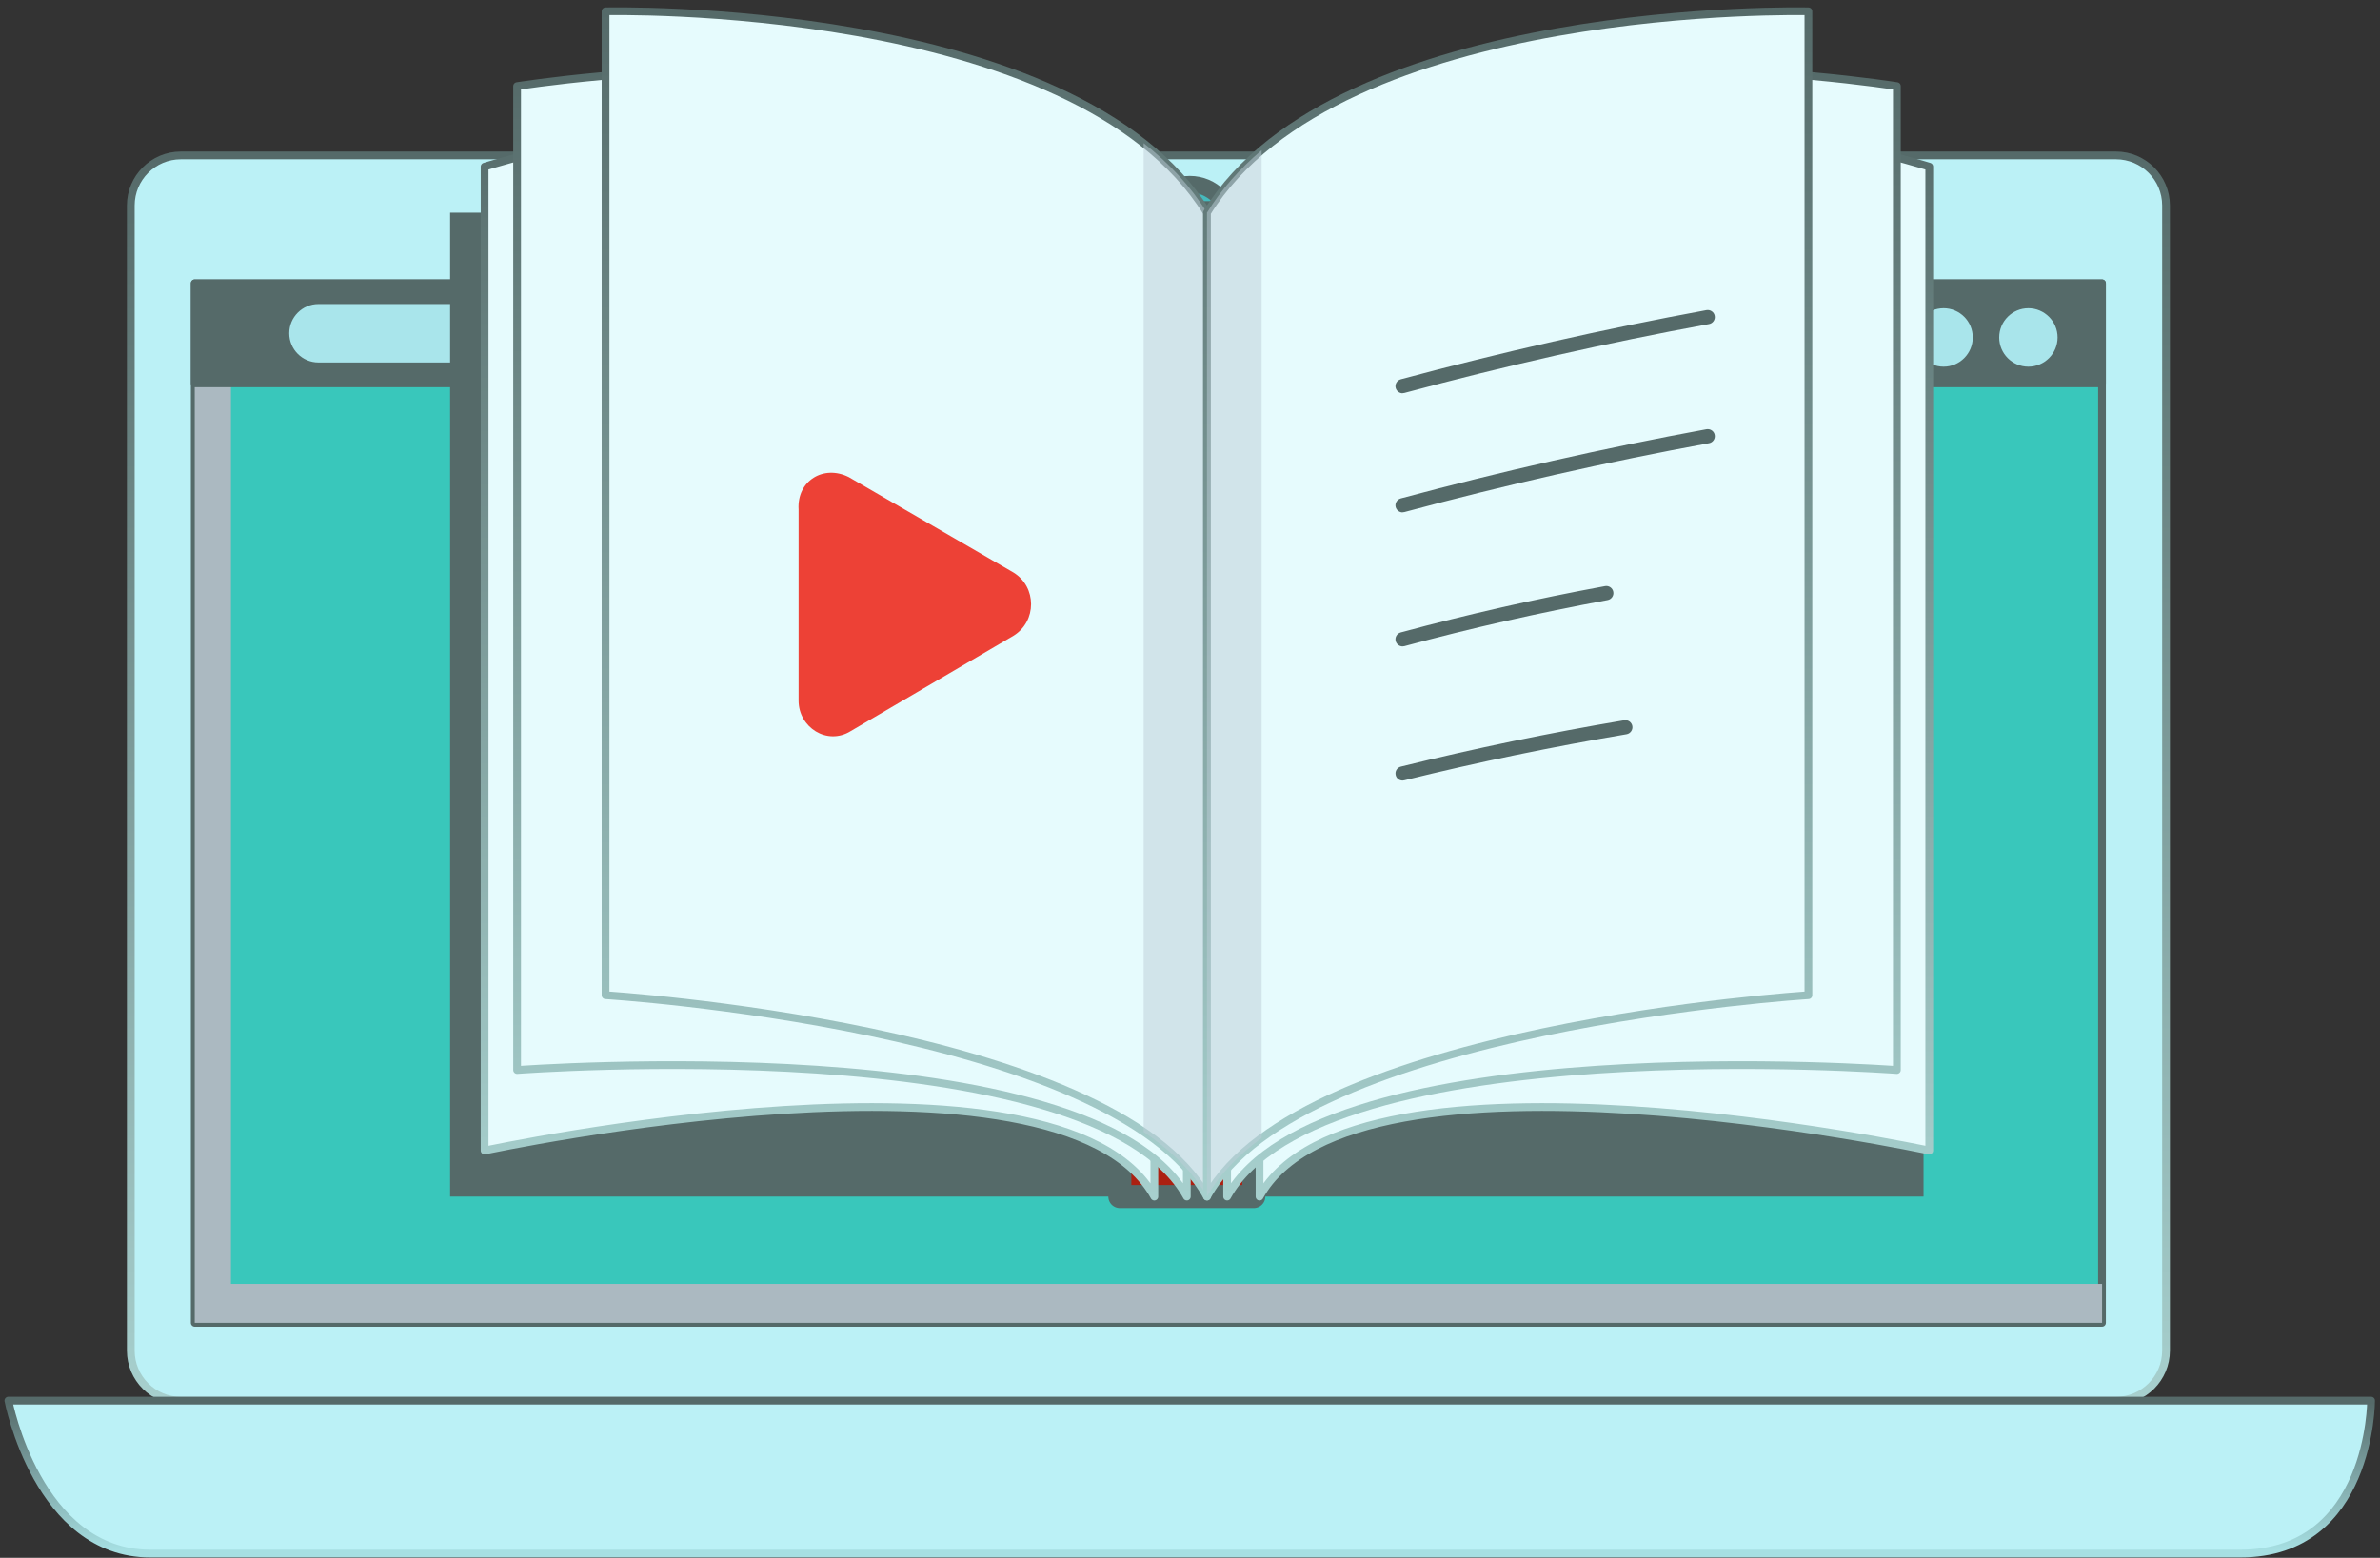 <svg width="307" height="201" viewBox="0 0 307 201" fill="none" xmlns="http://www.w3.org/2000/svg">
<rect x="0" y="0" width="307" height="201" fill="#333333" stroke="none"/>
<path d="M23.33 20.051H272.94C276.5 20.051 279.4 22.941 279.4 26.511V174.271C279.4 177.831 276.51 180.731 272.94 180.731H23.33C19.77 180.731 16.87 177.841 16.87 174.271V26.511C16.87 22.951 19.76 20.051 23.33 20.051Z" fill="#BBF1F6" stroke="url(#paint0_linear_3232_32634)" stroke-linecap="round" stroke-linejoin="round"/>
<path d="M271.14 36.551H25.12V170.681H271.14V36.551Z" fill="#39C7BB" stroke="#556A69" stroke-linecap="round" stroke-linejoin="round"/>
<g style="mix-blend-mode:multiply">
<path d="M29.79 165.661V36.551H25.12V170.681H271.15V165.661H29.79Z" fill="#ABB9C1"/>
</g>
<path d="M1.08 180.721H305.85C305.85 180.721 305.85 200.451 288.99 200.451H19.37C4.85 200.451 1.08 180.721 1.08 180.721Z" fill="#BBF1F6" stroke="url(#paint1_linear_3232_32634)" stroke-linecap="round" stroke-linejoin="round"/>
<path d="M271.14 36.551H25.12V49.461H271.14V36.551Z" fill="#556A69" stroke="#556A69" stroke-linecap="round" stroke-linejoin="round"/>
<path d="M243.53 43.541C243.53 45.62 241.84 47.31 239.76 47.31C237.68 47.31 235.99 45.62 235.99 43.541C235.99 41.461 237.68 39.77 239.76 39.77C241.84 39.77 243.53 41.461 243.53 43.541Z" fill="#F6F6F6" stroke="#556A69" stroke-width="2.15" stroke-linecap="round" stroke-linejoin="round"/>
<path d="M254.47 43.541C254.47 45.62 252.78 47.31 250.71 47.31C248.64 47.31 246.94 45.62 246.94 43.541C246.94 41.461 248.63 39.77 250.71 39.77C252.79 39.77 254.47 41.461 254.47 43.541Z" fill="#A9E5EB"/>
<path d="M265.41 43.541C265.41 45.62 263.72 47.31 261.64 47.31C259.56 47.31 257.88 45.62 257.88 43.541C257.88 41.461 259.57 39.77 261.64 39.77C263.71 39.77 265.41 41.461 265.41 43.541Z" fill="#A9E5EB"/>
<path d="M168.941 43.001C168.941 45.081 167.251 46.77 165.171 46.77H41.081C39.001 46.77 37.31 45.081 37.31 43.001C37.31 40.92 39.001 39.23 41.081 39.23H165.171C167.251 39.23 168.941 40.92 168.941 43.001Z" fill="#A9E5EB"/>
<path d="M158.71 29.02C158.71 31.921 156.36 34.27 153.47 34.27C150.58 34.27 148.23 31.921 148.23 29.02C148.23 26.12 150.58 23.77 153.47 23.77C156.36 23.77 158.71 26.12 158.71 29.02Z" fill="#45BABD" stroke="#556A69" stroke-width="2.15" stroke-linecap="round" stroke-linejoin="round"/>
<path d="M144.451 27.44H58.06V154.39H144.451V27.44Z" fill="#556A69"/>
<path d="M248.12 27.44H161.73V154.39H248.12V27.44Z" fill="#556A69"/>
<path d="M161.73 27.44H144.45V154.39H161.73V27.44Z" fill="#AC2011" stroke="#556A69" stroke-width="2.97" stroke-linecap="round" stroke-linejoin="round"/>
<path d="M148.9 154.391C136.75 132.491 62.51 148.451 62.51 148.451V21.501C62.51 21.501 131.92 -0.029 148.9 27.441V154.391Z" fill="#E6FBFD" stroke="url(#paint2_linear_3232_32634)" stroke-linecap="round" stroke-linejoin="round"/>
<path d="M153.09 154.39C140.94 132.49 66.7 138.06 66.7 138.06V11.11C66.7 11.11 136.12 -0.03 153.09 27.44V154.39Z" fill="#E6FBFD" stroke="url(#paint3_linear_3232_32634)" stroke-linecap="round" stroke-linejoin="round"/>
<path d="M155.69 154.39C143.54 132.49 78.11 128.41 78.11 128.41V1.46C78.11 1.46 138.72 -0.02 155.69 27.44V154.39Z" fill="#E6FBFD" stroke="url(#paint4_linear_3232_32634)" stroke-linecap="round" stroke-linejoin="round"/>
<path d="M109.483 61.558L130.746 73.881C133.751 75.741 133.751 80.159 130.746 82.019L109.714 94.342C106.709 96.202 103.011 93.877 103.011 90.389V65.743C102.78 62.023 106.247 59.931 109.483 61.558Z" fill="#ED4136"/>
<g style="mix-blend-mode:multiply" opacity="0.5">
<path d="M147.521 18.471V146.031C151.101 148.481 153.941 151.251 155.691 154.391V27.441C153.581 24.021 150.791 21.051 147.521 18.471Z" fill="#BCCDD8"/>
</g>
<path d="M162.47 154.391C174.62 132.491 248.86 148.451 248.86 148.451V21.501C248.86 21.501 179.45 -0.029 162.47 27.441V154.391Z" fill="#E6FBFD" stroke="url(#paint5_linear_3232_32634)" stroke-linecap="round" stroke-linejoin="round"/>
<path d="M158.29 154.39C170.44 132.49 244.68 138.06 244.68 138.06V11.11C244.68 11.11 175.26 -0.03 158.29 27.44V154.39Z" fill="#E6FBFD" stroke="url(#paint6_linear_3232_32634)" stroke-linecap="round" stroke-linejoin="round"/>
<path d="M155.69 154.39C167.84 132.49 233.27 128.41 233.27 128.41V1.46C233.27 1.46 172.66 -0.02 155.69 27.44V154.39Z" fill="#E6FBFD" stroke="url(#paint7_linear_3232_32634)" stroke-linecap="round" stroke-linejoin="round"/>
<path d="M180.919 50.744C180.518 50.744 180.15 50.47 180.034 50.069C179.897 49.584 180.192 49.078 180.677 48.941C193.642 45.452 206.912 42.448 220.12 40.013C220.615 39.929 221.1 40.256 221.184 40.751C221.279 41.246 220.942 41.731 220.446 41.816C207.292 44.23 194.074 47.223 181.151 50.702C181.067 50.723 180.993 50.733 180.908 50.733L180.919 50.744Z" fill="#556A69"/>
<path d="M180.919 66.114C180.518 66.114 180.15 65.84 180.034 65.439C179.897 64.954 180.192 64.448 180.677 64.311C193.642 60.822 206.912 57.818 220.12 55.383C220.615 55.299 221.1 55.626 221.184 56.121C221.279 56.617 220.942 57.102 220.446 57.186C207.292 59.6 194.074 62.593 181.151 66.072C181.067 66.093 180.993 66.103 180.908 66.103L180.919 66.114Z" fill="#556A69"/>
<path d="M180.919 83.402C180.518 83.402 180.15 83.128 180.034 82.728C179.897 82.243 180.192 81.737 180.677 81.6C189.341 79.26 198.206 77.247 207.039 75.623C207.534 75.529 208.019 75.866 208.103 76.361C208.198 76.857 207.861 77.341 207.366 77.426C198.585 79.049 189.763 81.041 181.151 83.371C181.067 83.392 180.993 83.402 180.908 83.402H180.919Z" fill="#556A69"/>
<path d="M180.92 100.711C180.509 100.711 180.129 100.437 180.034 100.015C179.908 99.52 180.214 99.024 180.709 98.908C190.175 96.568 199.861 94.555 209.506 92.932C210.002 92.847 210.476 93.185 210.56 93.68C210.644 94.176 210.307 94.65 209.812 94.734C200.209 96.358 190.565 98.35 181.141 100.679C181.067 100.7 180.994 100.711 180.92 100.711Z" fill="#556A69"/>
<g style="mix-blend-mode:multiply" opacity="0.5">
<path d="M162.74 19.38C159.95 21.74 157.55 24.41 155.69 27.44V154.39C157.25 151.58 159.69 149.07 162.74 146.82V19.38Z" fill="#BCCDD8"/>
</g>
<defs>
<linearGradient id="paint0_linear_3232_32634" x1="148.135" y1="20.051" x2="148.135" y2="180.731" gradientUnits="userSpaceOnUse">
<stop stop-color="#556A69"/>
<stop offset="1" stop-color="#A7D0CE"/>
</linearGradient>
<linearGradient id="paint1_linear_3232_32634" x1="147.5" y1="181" x2="147.5" y2="200" gradientUnits="userSpaceOnUse">
<stop stop-color="#556A69"/>
<stop offset="1" stop-color="#A6DFE2"/>
</linearGradient>
<linearGradient id="paint2_linear_3232_32634" x1="105.705" y1="13.476" x2="105.705" y2="154.391" gradientUnits="userSpaceOnUse">
<stop stop-color="#556A69"/>
<stop offset="1" stop-color="#A7D0CE"/>
</linearGradient>
<linearGradient id="paint3_linear_3232_32634" x1="109.895" y1="8.876" x2="109.895" y2="154.39" gradientUnits="userSpaceOnUse">
<stop stop-color="#556A69"/>
<stop offset="1" stop-color="#A7D0CE"/>
</linearGradient>
<linearGradient id="paint4_linear_3232_32634" x1="116.9" y1="1.446" x2="116.9" y2="154.39" gradientUnits="userSpaceOnUse">
<stop stop-color="#556A69"/>
<stop offset="1" stop-color="#A7D0CE"/>
</linearGradient>
<linearGradient id="paint5_linear_3232_32634" x1="205.665" y1="13.476" x2="205.665" y2="154.391" gradientUnits="userSpaceOnUse">
<stop stop-color="#556A69"/>
<stop offset="1" stop-color="#A7D0CE"/>
</linearGradient>
<linearGradient id="paint6_linear_3232_32634" x1="201.485" y1="8.876" x2="201.485" y2="154.39" gradientUnits="userSpaceOnUse">
<stop stop-color="#556A69"/>
<stop offset="1" stop-color="#A7D0CE"/>
</linearGradient>
<linearGradient id="paint7_linear_3232_32634" x1="194.48" y1="1.446" x2="194.48" y2="154.39" gradientUnits="userSpaceOnUse">
<stop stop-color="#556A69"/>
<stop offset="1" stop-color="#A7D0CE"/>
</linearGradient>
</defs>
</svg>
